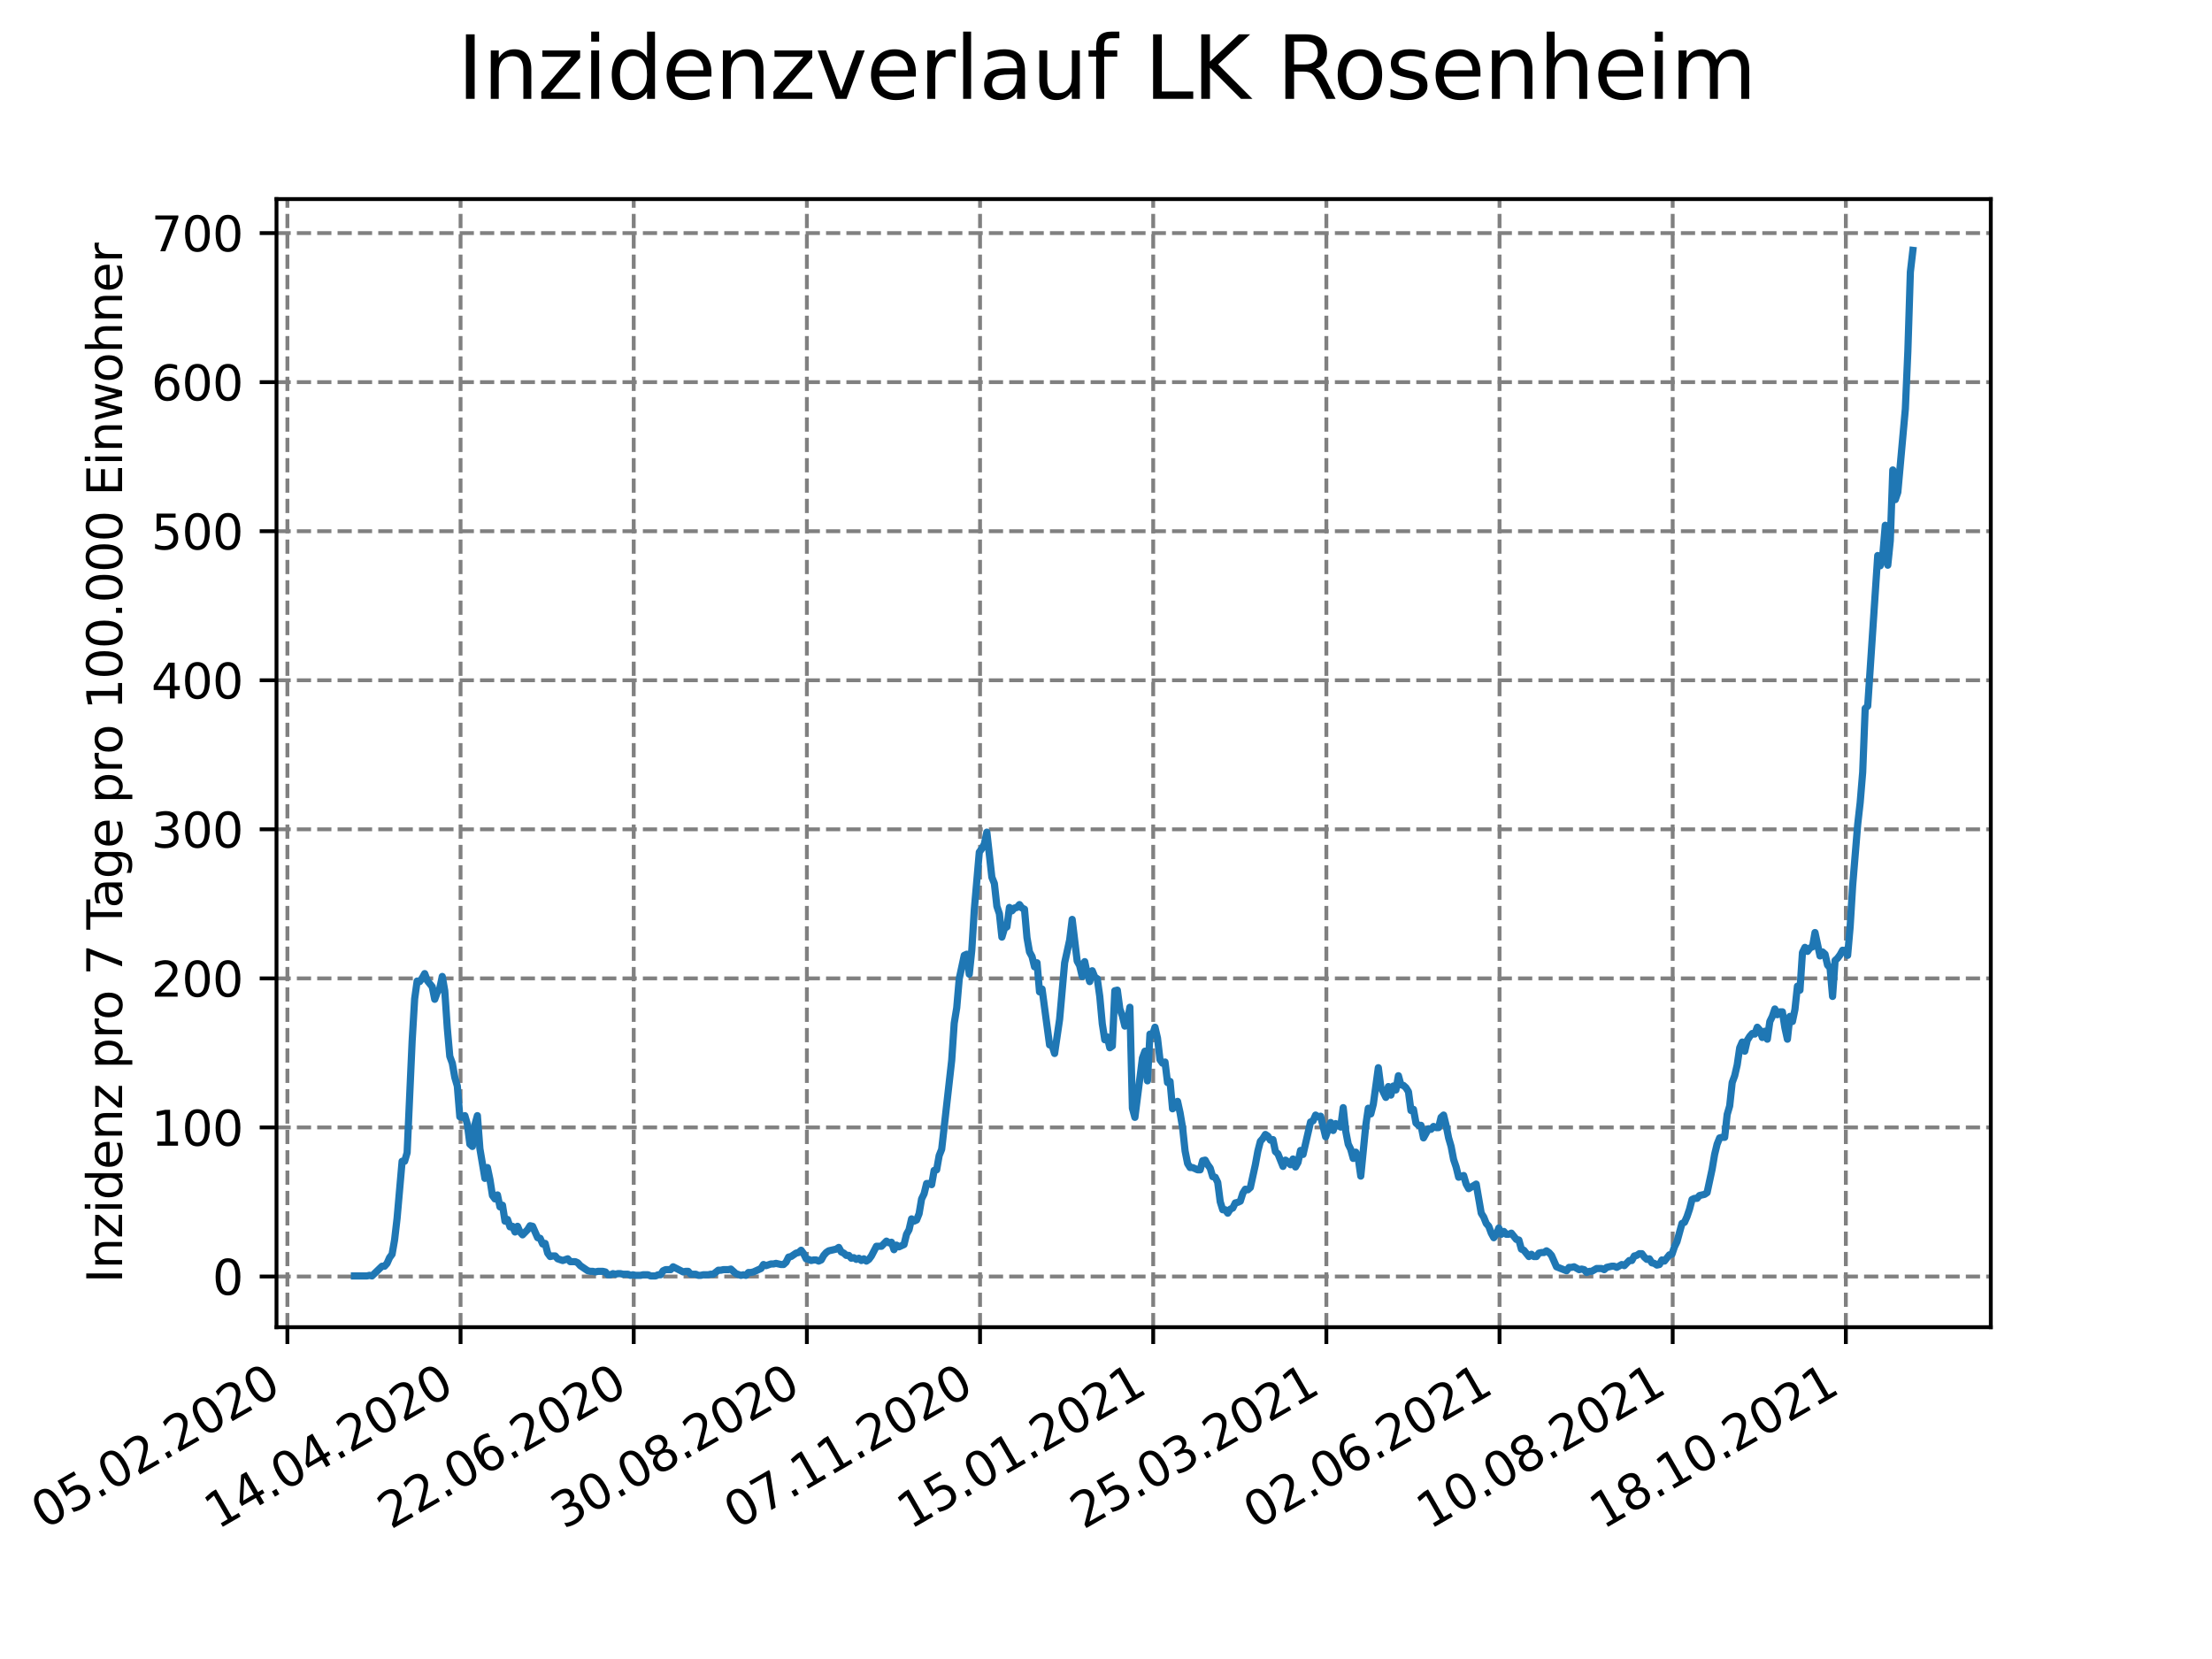 <?xml version="1.0" encoding="utf-8" standalone="no"?>
<!DOCTYPE svg PUBLIC "-//W3C//DTD SVG 1.1//EN"
  "http://www.w3.org/Graphics/SVG/1.1/DTD/svg11.dtd">
<svg height="345.6pt" version="1.1" viewBox="0 0 460.8 345.6" width="460.8pt" xmlns="http://www.w3.org/2000/svg" xmlns:xlink="http://www.w3.org/1999/xlink">
 <defs>
  <style type="text/css">*{stroke-linecap:butt;stroke-linejoin:round;}</style>
 </defs>
 <g id="figure_1">
  <g id="patch_1">
   <path d="M 0 345.6 
L 460.8 345.6 
L 460.8 0 
L 0 0 
z
" style="fill:#ffffff;"/>
  </g>
  <g id="axes_1">
   <g id="patch_2">
    <path d="M 57.6 276.48 
L 414.72 276.48 
L 414.72 41.472 
L 57.6 41.472 
z
" style="fill:#ffffff;"/>
   </g>
   <g id="matplotlib.axis_1">
    <g id="xtick_1">
     <g id="line2d_1">
      <path clip-path="url(#p4a038d9c5a)" d="M 59.87 276.48 
L 59.87 41.472 
" style="fill:none;stroke:#808080;stroke-dasharray:2.96,1.28;stroke-dashoffset:0;stroke-width:0.8;"/>
     </g>
     <g id="line2d_2">
      <defs>
       <path d="M 0 0 
L 0 3.5 
" id="m812223d7c0" style="stroke:#000000;stroke-width:0.8;"/>
      </defs>
      <g>
       <use style="stroke:#000000;stroke-width:0.8;" x="59.87" xlink:href="#m812223d7c0" y="276.48"/>
      </g>
     </g>
     <g id="text_1">
      <!-- 05.02.2020 -->
      <g transform="translate(9.245 318.689)rotate(-30)scale(0.1 -0.1)">
       <defs>
        <path d="M 2034 4250 
Q 1547 4250 1301 3770 
Q 1056 3291 1056 2328 
Q 1056 1369 1301 889 
Q 1547 409 2034 409 
Q 2525 409 2770 889 
Q 3016 1369 3016 2328 
Q 3016 3291 2770 3770 
Q 2525 4250 2034 4250 
z
M 2034 4750 
Q 2819 4750 3233 4129 
Q 3647 3509 3647 2328 
Q 3647 1150 3233 529 
Q 2819 -91 2034 -91 
Q 1250 -91 836 529 
Q 422 1150 422 2328 
Q 422 3509 836 4129 
Q 1250 4750 2034 4750 
z
" id="DejaVuSans-30" transform="scale(0.016)"/>
        <path d="M 691 4666 
L 3169 4666 
L 3169 4134 
L 1269 4134 
L 1269 2991 
Q 1406 3038 1543 3061 
Q 1681 3084 1819 3084 
Q 2600 3084 3056 2656 
Q 3513 2228 3513 1497 
Q 3513 744 3044 326 
Q 2575 -91 1722 -91 
Q 1428 -91 1123 -41 
Q 819 9 494 109 
L 494 744 
Q 775 591 1075 516 
Q 1375 441 1709 441 
Q 2250 441 2565 725 
Q 2881 1009 2881 1497 
Q 2881 1984 2565 2268 
Q 2250 2553 1709 2553 
Q 1456 2553 1204 2497 
Q 953 2441 691 2322 
L 691 4666 
z
" id="DejaVuSans-35" transform="scale(0.016)"/>
        <path d="M 684 794 
L 1344 794 
L 1344 0 
L 684 0 
L 684 794 
z
" id="DejaVuSans-2e" transform="scale(0.016)"/>
        <path d="M 1228 531 
L 3431 531 
L 3431 0 
L 469 0 
L 469 531 
Q 828 903 1448 1529 
Q 2069 2156 2228 2338 
Q 2531 2678 2651 2914 
Q 2772 3150 2772 3378 
Q 2772 3750 2511 3984 
Q 2250 4219 1831 4219 
Q 1534 4219 1204 4116 
Q 875 4013 500 3803 
L 500 4441 
Q 881 4594 1212 4672 
Q 1544 4750 1819 4750 
Q 2544 4750 2975 4387 
Q 3406 4025 3406 3419 
Q 3406 3131 3298 2873 
Q 3191 2616 2906 2266 
Q 2828 2175 2409 1742 
Q 1991 1309 1228 531 
z
" id="DejaVuSans-32" transform="scale(0.016)"/>
       </defs>
       <use xlink:href="#DejaVuSans-30"/>
       <use x="63.623" xlink:href="#DejaVuSans-35"/>
       <use x="127.246" xlink:href="#DejaVuSans-2e"/>
       <use x="159.033" xlink:href="#DejaVuSans-30"/>
       <use x="222.656" xlink:href="#DejaVuSans-32"/>
       <use x="286.279" xlink:href="#DejaVuSans-2e"/>
       <use x="318.066" xlink:href="#DejaVuSans-32"/>
       <use x="381.689" xlink:href="#DejaVuSans-30"/>
       <use x="445.312" xlink:href="#DejaVuSans-32"/>
       <use x="508.936" xlink:href="#DejaVuSans-30"/>
      </g>
     </g>
    </g>
    <g id="xtick_2">
     <g id="line2d_3">
      <path clip-path="url(#p4a038d9c5a)" d="M 95.943 276.48 
L 95.943 41.472 
" style="fill:none;stroke:#808080;stroke-dasharray:2.96,1.28;stroke-dashoffset:0;stroke-width:0.8;"/>
     </g>
     <g id="line2d_4">
      <g>
       <use style="stroke:#000000;stroke-width:0.8;" x="95.943" xlink:href="#m812223d7c0" y="276.48"/>
      </g>
     </g>
     <g id="text_2">
      <!-- 14.04.2020 -->
      <g transform="translate(45.317 318.689)rotate(-30)scale(0.1 -0.1)">
       <defs>
        <path d="M 794 531 
L 1825 531 
L 1825 4091 
L 703 3866 
L 703 4441 
L 1819 4666 
L 2450 4666 
L 2450 531 
L 3481 531 
L 3481 0 
L 794 0 
L 794 531 
z
" id="DejaVuSans-31" transform="scale(0.016)"/>
        <path d="M 2419 4116 
L 825 1625 
L 2419 1625 
L 2419 4116 
z
M 2253 4666 
L 3047 4666 
L 3047 1625 
L 3713 1625 
L 3713 1100 
L 3047 1100 
L 3047 0 
L 2419 0 
L 2419 1100 
L 313 1100 
L 313 1709 
L 2253 4666 
z
" id="DejaVuSans-34" transform="scale(0.016)"/>
       </defs>
       <use xlink:href="#DejaVuSans-31"/>
       <use x="63.623" xlink:href="#DejaVuSans-34"/>
       <use x="127.246" xlink:href="#DejaVuSans-2e"/>
       <use x="159.033" xlink:href="#DejaVuSans-30"/>
       <use x="222.656" xlink:href="#DejaVuSans-34"/>
       <use x="286.279" xlink:href="#DejaVuSans-2e"/>
       <use x="318.066" xlink:href="#DejaVuSans-32"/>
       <use x="381.689" xlink:href="#DejaVuSans-30"/>
       <use x="445.312" xlink:href="#DejaVuSans-32"/>
       <use x="508.936" xlink:href="#DejaVuSans-30"/>
      </g>
     </g>
    </g>
    <g id="xtick_3">
     <g id="line2d_5">
      <path clip-path="url(#p4a038d9c5a)" d="M 132.015 276.48 
L 132.015 41.472 
" style="fill:none;stroke:#808080;stroke-dasharray:2.96,1.28;stroke-dashoffset:0;stroke-width:0.8;"/>
     </g>
     <g id="line2d_6">
      <g>
       <use style="stroke:#000000;stroke-width:0.8;" x="132.015" xlink:href="#m812223d7c0" y="276.48"/>
      </g>
     </g>
     <g id="text_3">
      <!-- 22.06.2020 -->
      <g transform="translate(81.39 318.689)rotate(-30)scale(0.1 -0.1)">
       <defs>
        <path d="M 2113 2584 
Q 1688 2584 1439 2293 
Q 1191 2003 1191 1497 
Q 1191 994 1439 701 
Q 1688 409 2113 409 
Q 2538 409 2786 701 
Q 3034 994 3034 1497 
Q 3034 2003 2786 2293 
Q 2538 2584 2113 2584 
z
M 3366 4563 
L 3366 3988 
Q 3128 4100 2886 4159 
Q 2644 4219 2406 4219 
Q 1781 4219 1451 3797 
Q 1122 3375 1075 2522 
Q 1259 2794 1537 2939 
Q 1816 3084 2150 3084 
Q 2853 3084 3261 2657 
Q 3669 2231 3669 1497 
Q 3669 778 3244 343 
Q 2819 -91 2113 -91 
Q 1303 -91 875 529 
Q 447 1150 447 2328 
Q 447 3434 972 4092 
Q 1497 4750 2381 4750 
Q 2619 4750 2861 4703 
Q 3103 4656 3366 4563 
z
" id="DejaVuSans-36" transform="scale(0.016)"/>
       </defs>
       <use xlink:href="#DejaVuSans-32"/>
       <use x="63.623" xlink:href="#DejaVuSans-32"/>
       <use x="127.246" xlink:href="#DejaVuSans-2e"/>
       <use x="159.033" xlink:href="#DejaVuSans-30"/>
       <use x="222.656" xlink:href="#DejaVuSans-36"/>
       <use x="286.279" xlink:href="#DejaVuSans-2e"/>
       <use x="318.066" xlink:href="#DejaVuSans-32"/>
       <use x="381.689" xlink:href="#DejaVuSans-30"/>
       <use x="445.312" xlink:href="#DejaVuSans-32"/>
       <use x="508.936" xlink:href="#DejaVuSans-30"/>
      </g>
     </g>
    </g>
    <g id="xtick_4">
     <g id="line2d_7">
      <path clip-path="url(#p4a038d9c5a)" d="M 168.088 276.48 
L 168.088 41.472 
" style="fill:none;stroke:#808080;stroke-dasharray:2.96,1.28;stroke-dashoffset:0;stroke-width:0.8;"/>
     </g>
     <g id="line2d_8">
      <g>
       <use style="stroke:#000000;stroke-width:0.8;" x="168.088" xlink:href="#m812223d7c0" y="276.48"/>
      </g>
     </g>
     <g id="text_4">
      <!-- 30.08.2020 -->
      <g transform="translate(117.463 318.689)rotate(-30)scale(0.1 -0.1)">
       <defs>
        <path d="M 2597 2516 
Q 3050 2419 3304 2112 
Q 3559 1806 3559 1356 
Q 3559 666 3084 287 
Q 2609 -91 1734 -91 
Q 1441 -91 1130 -33 
Q 819 25 488 141 
L 488 750 
Q 750 597 1062 519 
Q 1375 441 1716 441 
Q 2309 441 2620 675 
Q 2931 909 2931 1356 
Q 2931 1769 2642 2001 
Q 2353 2234 1838 2234 
L 1294 2234 
L 1294 2753 
L 1863 2753 
Q 2328 2753 2575 2939 
Q 2822 3125 2822 3475 
Q 2822 3834 2567 4026 
Q 2313 4219 1838 4219 
Q 1578 4219 1281 4162 
Q 984 4106 628 3988 
L 628 4550 
Q 988 4650 1302 4700 
Q 1616 4750 1894 4750 
Q 2613 4750 3031 4423 
Q 3450 4097 3450 3541 
Q 3450 3153 3228 2886 
Q 3006 2619 2597 2516 
z
" id="DejaVuSans-33" transform="scale(0.016)"/>
        <path d="M 2034 2216 
Q 1584 2216 1326 1975 
Q 1069 1734 1069 1313 
Q 1069 891 1326 650 
Q 1584 409 2034 409 
Q 2484 409 2743 651 
Q 3003 894 3003 1313 
Q 3003 1734 2745 1975 
Q 2488 2216 2034 2216 
z
M 1403 2484 
Q 997 2584 770 2862 
Q 544 3141 544 3541 
Q 544 4100 942 4425 
Q 1341 4750 2034 4750 
Q 2731 4750 3128 4425 
Q 3525 4100 3525 3541 
Q 3525 3141 3298 2862 
Q 3072 2584 2669 2484 
Q 3125 2378 3379 2068 
Q 3634 1759 3634 1313 
Q 3634 634 3220 271 
Q 2806 -91 2034 -91 
Q 1263 -91 848 271 
Q 434 634 434 1313 
Q 434 1759 690 2068 
Q 947 2378 1403 2484 
z
M 1172 3481 
Q 1172 3119 1398 2916 
Q 1625 2713 2034 2713 
Q 2441 2713 2670 2916 
Q 2900 3119 2900 3481 
Q 2900 3844 2670 4047 
Q 2441 4250 2034 4250 
Q 1625 4250 1398 4047 
Q 1172 3844 1172 3481 
z
" id="DejaVuSans-38" transform="scale(0.016)"/>
       </defs>
       <use xlink:href="#DejaVuSans-33"/>
       <use x="63.623" xlink:href="#DejaVuSans-30"/>
       <use x="127.246" xlink:href="#DejaVuSans-2e"/>
       <use x="159.033" xlink:href="#DejaVuSans-30"/>
       <use x="222.656" xlink:href="#DejaVuSans-38"/>
       <use x="286.279" xlink:href="#DejaVuSans-2e"/>
       <use x="318.066" xlink:href="#DejaVuSans-32"/>
       <use x="381.689" xlink:href="#DejaVuSans-30"/>
       <use x="445.312" xlink:href="#DejaVuSans-32"/>
       <use x="508.936" xlink:href="#DejaVuSans-30"/>
      </g>
     </g>
    </g>
    <g id="xtick_5">
     <g id="line2d_9">
      <path clip-path="url(#p4a038d9c5a)" d="M 204.161 276.48 
L 204.161 41.472 
" style="fill:none;stroke:#808080;stroke-dasharray:2.96,1.28;stroke-dashoffset:0;stroke-width:0.8;"/>
     </g>
     <g id="line2d_10">
      <g>
       <use style="stroke:#000000;stroke-width:0.8;" x="204.161" xlink:href="#m812223d7c0" y="276.48"/>
      </g>
     </g>
     <g id="text_5">
      <!-- 07.11.2020 -->
      <g transform="translate(153.535 318.689)rotate(-30)scale(0.1 -0.1)">
       <defs>
        <path d="M 525 4666 
L 3525 4666 
L 3525 4397 
L 1831 0 
L 1172 0 
L 2766 4134 
L 525 4134 
L 525 4666 
z
" id="DejaVuSans-37" transform="scale(0.016)"/>
       </defs>
       <use xlink:href="#DejaVuSans-30"/>
       <use x="63.623" xlink:href="#DejaVuSans-37"/>
       <use x="127.246" xlink:href="#DejaVuSans-2e"/>
       <use x="159.033" xlink:href="#DejaVuSans-31"/>
       <use x="222.656" xlink:href="#DejaVuSans-31"/>
       <use x="286.279" xlink:href="#DejaVuSans-2e"/>
       <use x="318.066" xlink:href="#DejaVuSans-32"/>
       <use x="381.689" xlink:href="#DejaVuSans-30"/>
       <use x="445.312" xlink:href="#DejaVuSans-32"/>
       <use x="508.936" xlink:href="#DejaVuSans-30"/>
      </g>
     </g>
    </g>
    <g id="xtick_6">
     <g id="line2d_11">
      <path clip-path="url(#p4a038d9c5a)" d="M 240.233 276.48 
L 240.233 41.472 
" style="fill:none;stroke:#808080;stroke-dasharray:2.96,1.28;stroke-dashoffset:0;stroke-width:0.8;"/>
     </g>
     <g id="line2d_12">
      <g>
       <use style="stroke:#000000;stroke-width:0.8;" x="240.233" xlink:href="#m812223d7c0" y="276.48"/>
      </g>
     </g>
     <g id="text_6">
      <!-- 15.01.2021 -->
      <g transform="translate(189.608 318.689)rotate(-30)scale(0.1 -0.1)">
       <use xlink:href="#DejaVuSans-31"/>
       <use x="63.623" xlink:href="#DejaVuSans-35"/>
       <use x="127.246" xlink:href="#DejaVuSans-2e"/>
       <use x="159.033" xlink:href="#DejaVuSans-30"/>
       <use x="222.656" xlink:href="#DejaVuSans-31"/>
       <use x="286.279" xlink:href="#DejaVuSans-2e"/>
       <use x="318.066" xlink:href="#DejaVuSans-32"/>
       <use x="381.689" xlink:href="#DejaVuSans-30"/>
       <use x="445.312" xlink:href="#DejaVuSans-32"/>
       <use x="508.936" xlink:href="#DejaVuSans-31"/>
      </g>
     </g>
    </g>
    <g id="xtick_7">
     <g id="line2d_13">
      <path clip-path="url(#p4a038d9c5a)" d="M 276.306 276.48 
L 276.306 41.472 
" style="fill:none;stroke:#808080;stroke-dasharray:2.96,1.28;stroke-dashoffset:0;stroke-width:0.8;"/>
     </g>
     <g id="line2d_14">
      <g>
       <use style="stroke:#000000;stroke-width:0.8;" x="276.306" xlink:href="#m812223d7c0" y="276.48"/>
      </g>
     </g>
     <g id="text_7">
      <!-- 25.03.2021 -->
      <g transform="translate(225.681 318.689)rotate(-30)scale(0.1 -0.1)">
       <use xlink:href="#DejaVuSans-32"/>
       <use x="63.623" xlink:href="#DejaVuSans-35"/>
       <use x="127.246" xlink:href="#DejaVuSans-2e"/>
       <use x="159.033" xlink:href="#DejaVuSans-30"/>
       <use x="222.656" xlink:href="#DejaVuSans-33"/>
       <use x="286.279" xlink:href="#DejaVuSans-2e"/>
       <use x="318.066" xlink:href="#DejaVuSans-32"/>
       <use x="381.689" xlink:href="#DejaVuSans-30"/>
       <use x="445.312" xlink:href="#DejaVuSans-32"/>
       <use x="508.936" xlink:href="#DejaVuSans-31"/>
      </g>
     </g>
    </g>
    <g id="xtick_8">
     <g id="line2d_15">
      <path clip-path="url(#p4a038d9c5a)" d="M 312.379 276.48 
L 312.379 41.472 
" style="fill:none;stroke:#808080;stroke-dasharray:2.96,1.28;stroke-dashoffset:0;stroke-width:0.8;"/>
     </g>
     <g id="line2d_16">
      <g>
       <use style="stroke:#000000;stroke-width:0.8;" x="312.379" xlink:href="#m812223d7c0" y="276.48"/>
      </g>
     </g>
     <g id="text_8">
      <!-- 02.06.2021 -->
      <g transform="translate(261.754 318.689)rotate(-30)scale(0.1 -0.1)">
       <use xlink:href="#DejaVuSans-30"/>
       <use x="63.623" xlink:href="#DejaVuSans-32"/>
       <use x="127.246" xlink:href="#DejaVuSans-2e"/>
       <use x="159.033" xlink:href="#DejaVuSans-30"/>
       <use x="222.656" xlink:href="#DejaVuSans-36"/>
       <use x="286.279" xlink:href="#DejaVuSans-2e"/>
       <use x="318.066" xlink:href="#DejaVuSans-32"/>
       <use x="381.689" xlink:href="#DejaVuSans-30"/>
       <use x="445.312" xlink:href="#DejaVuSans-32"/>
       <use x="508.936" xlink:href="#DejaVuSans-31"/>
      </g>
     </g>
    </g>
    <g id="xtick_9">
     <g id="line2d_17">
      <path clip-path="url(#p4a038d9c5a)" d="M 348.452 276.48 
L 348.452 41.472 
" style="fill:none;stroke:#808080;stroke-dasharray:2.96,1.28;stroke-dashoffset:0;stroke-width:0.8;"/>
     </g>
     <g id="line2d_18">
      <g>
       <use style="stroke:#000000;stroke-width:0.8;" x="348.452" xlink:href="#m812223d7c0" y="276.48"/>
      </g>
     </g>
     <g id="text_9">
      <!-- 10.08.2021 -->
      <g transform="translate(297.826 318.689)rotate(-30)scale(0.1 -0.1)">
       <use xlink:href="#DejaVuSans-31"/>
       <use x="63.623" xlink:href="#DejaVuSans-30"/>
       <use x="127.246" xlink:href="#DejaVuSans-2e"/>
       <use x="159.033" xlink:href="#DejaVuSans-30"/>
       <use x="222.656" xlink:href="#DejaVuSans-38"/>
       <use x="286.279" xlink:href="#DejaVuSans-2e"/>
       <use x="318.066" xlink:href="#DejaVuSans-32"/>
       <use x="381.689" xlink:href="#DejaVuSans-30"/>
       <use x="445.312" xlink:href="#DejaVuSans-32"/>
       <use x="508.936" xlink:href="#DejaVuSans-31"/>
      </g>
     </g>
    </g>
    <g id="xtick_10">
     <g id="line2d_19">
      <path clip-path="url(#p4a038d9c5a)" d="M 384.524 276.48 
L 384.524 41.472 
" style="fill:none;stroke:#808080;stroke-dasharray:2.96,1.28;stroke-dashoffset:0;stroke-width:0.8;"/>
     </g>
     <g id="line2d_20">
      <g>
       <use style="stroke:#000000;stroke-width:0.8;" x="384.524" xlink:href="#m812223d7c0" y="276.48"/>
      </g>
     </g>
     <g id="text_10">
      <!-- 18.10.2021 -->
      <g transform="translate(333.899 318.689)rotate(-30)scale(0.1 -0.1)">
       <use xlink:href="#DejaVuSans-31"/>
       <use x="63.623" xlink:href="#DejaVuSans-38"/>
       <use x="127.246" xlink:href="#DejaVuSans-2e"/>
       <use x="159.033" xlink:href="#DejaVuSans-31"/>
       <use x="222.656" xlink:href="#DejaVuSans-30"/>
       <use x="286.279" xlink:href="#DejaVuSans-2e"/>
       <use x="318.066" xlink:href="#DejaVuSans-32"/>
       <use x="381.689" xlink:href="#DejaVuSans-30"/>
       <use x="445.312" xlink:href="#DejaVuSans-32"/>
       <use x="508.936" xlink:href="#DejaVuSans-31"/>
      </g>
     </g>
    </g>
   </g>
   <g id="matplotlib.axis_2">
    <g id="ytick_1">
     <g id="line2d_21">
      <path clip-path="url(#p4a038d9c5a)" d="M 57.6 265.917 
L 414.72 265.917 
" style="fill:none;stroke:#808080;stroke-dasharray:2.96,1.28;stroke-dashoffset:0;stroke-width:0.8;"/>
     </g>
     <g id="line2d_22">
      <defs>
       <path d="M 0 0 
L -3.5 0 
" id="md859187fbf" style="stroke:#000000;stroke-width:0.8;"/>
      </defs>
      <g>
       <use style="stroke:#000000;stroke-width:0.8;" x="57.6" xlink:href="#md859187fbf" y="265.917"/>
      </g>
     </g>
     <g id="text_11">
      <!-- 0 -->
      <g transform="translate(44.237 269.716)scale(0.1 -0.1)">
       <use xlink:href="#DejaVuSans-30"/>
      </g>
     </g>
    </g>
    <g id="ytick_2">
     <g id="line2d_23">
      <path clip-path="url(#p4a038d9c5a)" d="M 57.6 234.865 
L 414.72 234.865 
" style="fill:none;stroke:#808080;stroke-dasharray:2.96,1.28;stroke-dashoffset:0;stroke-width:0.8;"/>
     </g>
     <g id="line2d_24">
      <g>
       <use style="stroke:#000000;stroke-width:0.8;" x="57.6" xlink:href="#md859187fbf" y="234.865"/>
      </g>
     </g>
     <g id="text_12">
      <!-- 100 -->
      <g transform="translate(31.512 238.664)scale(0.1 -0.1)">
       <use xlink:href="#DejaVuSans-31"/>
       <use x="63.623" xlink:href="#DejaVuSans-30"/>
       <use x="127.246" xlink:href="#DejaVuSans-30"/>
      </g>
     </g>
    </g>
    <g id="ytick_3">
     <g id="line2d_25">
      <path clip-path="url(#p4a038d9c5a)" d="M 57.6 203.813 
L 414.72 203.813 
" style="fill:none;stroke:#808080;stroke-dasharray:2.96,1.28;stroke-dashoffset:0;stroke-width:0.8;"/>
     </g>
     <g id="line2d_26">
      <g>
       <use style="stroke:#000000;stroke-width:0.8;" x="57.6" xlink:href="#md859187fbf" y="203.813"/>
      </g>
     </g>
     <g id="text_13">
      <!-- 200 -->
      <g transform="translate(31.512 207.612)scale(0.1 -0.1)">
       <use xlink:href="#DejaVuSans-32"/>
       <use x="63.623" xlink:href="#DejaVuSans-30"/>
       <use x="127.246" xlink:href="#DejaVuSans-30"/>
      </g>
     </g>
    </g>
    <g id="ytick_4">
     <g id="line2d_27">
      <path clip-path="url(#p4a038d9c5a)" d="M 57.6 172.761 
L 414.72 172.761 
" style="fill:none;stroke:#808080;stroke-dasharray:2.96,1.28;stroke-dashoffset:0;stroke-width:0.8;"/>
     </g>
     <g id="line2d_28">
      <g>
       <use style="stroke:#000000;stroke-width:0.8;" x="57.6" xlink:href="#md859187fbf" y="172.761"/>
      </g>
     </g>
     <g id="text_14">
      <!-- 300 -->
      <g transform="translate(31.512 176.56)scale(0.1 -0.1)">
       <use xlink:href="#DejaVuSans-33"/>
       <use x="63.623" xlink:href="#DejaVuSans-30"/>
       <use x="127.246" xlink:href="#DejaVuSans-30"/>
      </g>
     </g>
    </g>
    <g id="ytick_5">
     <g id="line2d_29">
      <path clip-path="url(#p4a038d9c5a)" d="M 57.6 141.709 
L 414.72 141.709 
" style="fill:none;stroke:#808080;stroke-dasharray:2.96,1.28;stroke-dashoffset:0;stroke-width:0.8;"/>
     </g>
     <g id="line2d_30">
      <g>
       <use style="stroke:#000000;stroke-width:0.8;" x="57.6" xlink:href="#md859187fbf" y="141.709"/>
      </g>
     </g>
     <g id="text_15">
      <!-- 400 -->
      <g transform="translate(31.512 145.508)scale(0.1 -0.1)">
       <use xlink:href="#DejaVuSans-34"/>
       <use x="63.623" xlink:href="#DejaVuSans-30"/>
       <use x="127.246" xlink:href="#DejaVuSans-30"/>
      </g>
     </g>
    </g>
    <g id="ytick_6">
     <g id="line2d_31">
      <path clip-path="url(#p4a038d9c5a)" d="M 57.6 110.657 
L 414.72 110.657 
" style="fill:none;stroke:#808080;stroke-dasharray:2.96,1.28;stroke-dashoffset:0;stroke-width:0.8;"/>
     </g>
     <g id="line2d_32">
      <g>
       <use style="stroke:#000000;stroke-width:0.8;" x="57.6" xlink:href="#md859187fbf" y="110.657"/>
      </g>
     </g>
     <g id="text_16">
      <!-- 500 -->
      <g transform="translate(31.512 114.456)scale(0.1 -0.1)">
       <use xlink:href="#DejaVuSans-35"/>
       <use x="63.623" xlink:href="#DejaVuSans-30"/>
       <use x="127.246" xlink:href="#DejaVuSans-30"/>
      </g>
     </g>
    </g>
    <g id="ytick_7">
     <g id="line2d_33">
      <path clip-path="url(#p4a038d9c5a)" d="M 57.6 79.605 
L 414.72 79.605 
" style="fill:none;stroke:#808080;stroke-dasharray:2.96,1.28;stroke-dashoffset:0;stroke-width:0.8;"/>
     </g>
     <g id="line2d_34">
      <g>
       <use style="stroke:#000000;stroke-width:0.8;" x="57.6" xlink:href="#md859187fbf" y="79.605"/>
      </g>
     </g>
     <g id="text_17">
      <!-- 600 -->
      <g transform="translate(31.512 83.404)scale(0.1 -0.1)">
       <use xlink:href="#DejaVuSans-36"/>
       <use x="63.623" xlink:href="#DejaVuSans-30"/>
       <use x="127.246" xlink:href="#DejaVuSans-30"/>
      </g>
     </g>
    </g>
    <g id="ytick_8">
     <g id="line2d_35">
      <path clip-path="url(#p4a038d9c5a)" d="M 57.6 48.553 
L 414.72 48.553 
" style="fill:none;stroke:#808080;stroke-dasharray:2.96,1.28;stroke-dashoffset:0;stroke-width:0.8;"/>
     </g>
     <g id="line2d_36">
      <g>
       <use style="stroke:#000000;stroke-width:0.8;" x="57.6" xlink:href="#md859187fbf" y="48.553"/>
      </g>
     </g>
     <g id="text_18">
      <!-- 700 -->
      <g transform="translate(31.512 52.352)scale(0.1 -0.1)">
       <use xlink:href="#DejaVuSans-37"/>
       <use x="63.623" xlink:href="#DejaVuSans-30"/>
       <use x="127.246" xlink:href="#DejaVuSans-30"/>
      </g>
     </g>
    </g>
    <g id="text_19">
     <!-- Inzidenz pro 7 Tage pro 100.000 Einwohner -->
     <g transform="translate(25.433 267.301)rotate(-90)scale(0.1 -0.1)">
      <defs>
       <path d="M 628 4666 
L 1259 4666 
L 1259 0 
L 628 0 
L 628 4666 
z
" id="DejaVuSans-49" transform="scale(0.016)"/>
       <path d="M 3513 2113 
L 3513 0 
L 2938 0 
L 2938 2094 
Q 2938 2591 2744 2837 
Q 2550 3084 2163 3084 
Q 1697 3084 1428 2787 
Q 1159 2491 1159 1978 
L 1159 0 
L 581 0 
L 581 3500 
L 1159 3500 
L 1159 2956 
Q 1366 3272 1645 3428 
Q 1925 3584 2291 3584 
Q 2894 3584 3203 3211 
Q 3513 2838 3513 2113 
z
" id="DejaVuSans-6e" transform="scale(0.016)"/>
       <path d="M 353 3500 
L 3084 3500 
L 3084 2975 
L 922 459 
L 3084 459 
L 3084 0 
L 275 0 
L 275 525 
L 2438 3041 
L 353 3041 
L 353 3500 
z
" id="DejaVuSans-7a" transform="scale(0.016)"/>
       <path d="M 603 3500 
L 1178 3500 
L 1178 0 
L 603 0 
L 603 3500 
z
M 603 4863 
L 1178 4863 
L 1178 4134 
L 603 4134 
L 603 4863 
z
" id="DejaVuSans-69" transform="scale(0.016)"/>
       <path d="M 2906 2969 
L 2906 4863 
L 3481 4863 
L 3481 0 
L 2906 0 
L 2906 525 
Q 2725 213 2448 61 
Q 2172 -91 1784 -91 
Q 1150 -91 751 415 
Q 353 922 353 1747 
Q 353 2572 751 3078 
Q 1150 3584 1784 3584 
Q 2172 3584 2448 3432 
Q 2725 3281 2906 2969 
z
M 947 1747 
Q 947 1113 1208 752 
Q 1469 391 1925 391 
Q 2381 391 2643 752 
Q 2906 1113 2906 1747 
Q 2906 2381 2643 2742 
Q 2381 3103 1925 3103 
Q 1469 3103 1208 2742 
Q 947 2381 947 1747 
z
" id="DejaVuSans-64" transform="scale(0.016)"/>
       <path d="M 3597 1894 
L 3597 1613 
L 953 1613 
Q 991 1019 1311 708 
Q 1631 397 2203 397 
Q 2534 397 2845 478 
Q 3156 559 3463 722 
L 3463 178 
Q 3153 47 2828 -22 
Q 2503 -91 2169 -91 
Q 1331 -91 842 396 
Q 353 884 353 1716 
Q 353 2575 817 3079 
Q 1281 3584 2069 3584 
Q 2775 3584 3186 3129 
Q 3597 2675 3597 1894 
z
M 3022 2063 
Q 3016 2534 2758 2815 
Q 2500 3097 2075 3097 
Q 1594 3097 1305 2825 
Q 1016 2553 972 2059 
L 3022 2063 
z
" id="DejaVuSans-65" transform="scale(0.016)"/>
       <path id="DejaVuSans-20" transform="scale(0.016)"/>
       <path d="M 1159 525 
L 1159 -1331 
L 581 -1331 
L 581 3500 
L 1159 3500 
L 1159 2969 
Q 1341 3281 1617 3432 
Q 1894 3584 2278 3584 
Q 2916 3584 3314 3078 
Q 3713 2572 3713 1747 
Q 3713 922 3314 415 
Q 2916 -91 2278 -91 
Q 1894 -91 1617 61 
Q 1341 213 1159 525 
z
M 3116 1747 
Q 3116 2381 2855 2742 
Q 2594 3103 2138 3103 
Q 1681 3103 1420 2742 
Q 1159 2381 1159 1747 
Q 1159 1113 1420 752 
Q 1681 391 2138 391 
Q 2594 391 2855 752 
Q 3116 1113 3116 1747 
z
" id="DejaVuSans-70" transform="scale(0.016)"/>
       <path d="M 2631 2963 
Q 2534 3019 2420 3045 
Q 2306 3072 2169 3072 
Q 1681 3072 1420 2755 
Q 1159 2438 1159 1844 
L 1159 0 
L 581 0 
L 581 3500 
L 1159 3500 
L 1159 2956 
Q 1341 3275 1631 3429 
Q 1922 3584 2338 3584 
Q 2397 3584 2469 3576 
Q 2541 3569 2628 3553 
L 2631 2963 
z
" id="DejaVuSans-72" transform="scale(0.016)"/>
       <path d="M 1959 3097 
Q 1497 3097 1228 2736 
Q 959 2375 959 1747 
Q 959 1119 1226 758 
Q 1494 397 1959 397 
Q 2419 397 2687 759 
Q 2956 1122 2956 1747 
Q 2956 2369 2687 2733 
Q 2419 3097 1959 3097 
z
M 1959 3584 
Q 2709 3584 3137 3096 
Q 3566 2609 3566 1747 
Q 3566 888 3137 398 
Q 2709 -91 1959 -91 
Q 1206 -91 779 398 
Q 353 888 353 1747 
Q 353 2609 779 3096 
Q 1206 3584 1959 3584 
z
" id="DejaVuSans-6f" transform="scale(0.016)"/>
       <path d="M -19 4666 
L 3928 4666 
L 3928 4134 
L 2272 4134 
L 2272 0 
L 1638 0 
L 1638 4134 
L -19 4134 
L -19 4666 
z
" id="DejaVuSans-54" transform="scale(0.016)"/>
       <path d="M 2194 1759 
Q 1497 1759 1228 1600 
Q 959 1441 959 1056 
Q 959 750 1161 570 
Q 1363 391 1709 391 
Q 2188 391 2477 730 
Q 2766 1069 2766 1631 
L 2766 1759 
L 2194 1759 
z
M 3341 1997 
L 3341 0 
L 2766 0 
L 2766 531 
Q 2569 213 2275 61 
Q 1981 -91 1556 -91 
Q 1019 -91 701 211 
Q 384 513 384 1019 
Q 384 1609 779 1909 
Q 1175 2209 1959 2209 
L 2766 2209 
L 2766 2266 
Q 2766 2663 2505 2880 
Q 2244 3097 1772 3097 
Q 1472 3097 1187 3025 
Q 903 2953 641 2809 
L 641 3341 
Q 956 3463 1253 3523 
Q 1550 3584 1831 3584 
Q 2591 3584 2966 3190 
Q 3341 2797 3341 1997 
z
" id="DejaVuSans-61" transform="scale(0.016)"/>
       <path d="M 2906 1791 
Q 2906 2416 2648 2759 
Q 2391 3103 1925 3103 
Q 1463 3103 1205 2759 
Q 947 2416 947 1791 
Q 947 1169 1205 825 
Q 1463 481 1925 481 
Q 2391 481 2648 825 
Q 2906 1169 2906 1791 
z
M 3481 434 
Q 3481 -459 3084 -895 
Q 2688 -1331 1869 -1331 
Q 1566 -1331 1297 -1286 
Q 1028 -1241 775 -1147 
L 775 -588 
Q 1028 -725 1275 -790 
Q 1522 -856 1778 -856 
Q 2344 -856 2625 -561 
Q 2906 -266 2906 331 
L 2906 616 
Q 2728 306 2450 153 
Q 2172 0 1784 0 
Q 1141 0 747 490 
Q 353 981 353 1791 
Q 353 2603 747 3093 
Q 1141 3584 1784 3584 
Q 2172 3584 2450 3431 
Q 2728 3278 2906 2969 
L 2906 3500 
L 3481 3500 
L 3481 434 
z
" id="DejaVuSans-67" transform="scale(0.016)"/>
       <path d="M 628 4666 
L 3578 4666 
L 3578 4134 
L 1259 4134 
L 1259 2753 
L 3481 2753 
L 3481 2222 
L 1259 2222 
L 1259 531 
L 3634 531 
L 3634 0 
L 628 0 
L 628 4666 
z
" id="DejaVuSans-45" transform="scale(0.016)"/>
       <path d="M 269 3500 
L 844 3500 
L 1563 769 
L 2278 3500 
L 2956 3500 
L 3675 769 
L 4391 3500 
L 4966 3500 
L 4050 0 
L 3372 0 
L 2619 2869 
L 1863 0 
L 1184 0 
L 269 3500 
z
" id="DejaVuSans-77" transform="scale(0.016)"/>
       <path d="M 3513 2113 
L 3513 0 
L 2938 0 
L 2938 2094 
Q 2938 2591 2744 2837 
Q 2550 3084 2163 3084 
Q 1697 3084 1428 2787 
Q 1159 2491 1159 1978 
L 1159 0 
L 581 0 
L 581 4863 
L 1159 4863 
L 1159 2956 
Q 1366 3272 1645 3428 
Q 1925 3584 2291 3584 
Q 2894 3584 3203 3211 
Q 3513 2838 3513 2113 
z
" id="DejaVuSans-68" transform="scale(0.016)"/>
      </defs>
      <use xlink:href="#DejaVuSans-49"/>
      <use x="29.492" xlink:href="#DejaVuSans-6e"/>
      <use x="92.871" xlink:href="#DejaVuSans-7a"/>
      <use x="145.361" xlink:href="#DejaVuSans-69"/>
      <use x="173.145" xlink:href="#DejaVuSans-64"/>
      <use x="236.621" xlink:href="#DejaVuSans-65"/>
      <use x="298.145" xlink:href="#DejaVuSans-6e"/>
      <use x="361.523" xlink:href="#DejaVuSans-7a"/>
      <use x="414.014" xlink:href="#DejaVuSans-20"/>
      <use x="445.801" xlink:href="#DejaVuSans-70"/>
      <use x="509.277" xlink:href="#DejaVuSans-72"/>
      <use x="548.141" xlink:href="#DejaVuSans-6f"/>
      <use x="609.322" xlink:href="#DejaVuSans-20"/>
      <use x="641.109" xlink:href="#DejaVuSans-37"/>
      <use x="704.732" xlink:href="#DejaVuSans-20"/>
      <use x="736.52" xlink:href="#DejaVuSans-54"/>
      <use x="781.104" xlink:href="#DejaVuSans-61"/>
      <use x="842.383" xlink:href="#DejaVuSans-67"/>
      <use x="905.859" xlink:href="#DejaVuSans-65"/>
      <use x="967.383" xlink:href="#DejaVuSans-20"/>
      <use x="999.17" xlink:href="#DejaVuSans-70"/>
      <use x="1062.646" xlink:href="#DejaVuSans-72"/>
      <use x="1101.51" xlink:href="#DejaVuSans-6f"/>
      <use x="1162.691" xlink:href="#DejaVuSans-20"/>
      <use x="1194.479" xlink:href="#DejaVuSans-31"/>
      <use x="1258.102" xlink:href="#DejaVuSans-30"/>
      <use x="1321.725" xlink:href="#DejaVuSans-30"/>
      <use x="1385.348" xlink:href="#DejaVuSans-2e"/>
      <use x="1417.135" xlink:href="#DejaVuSans-30"/>
      <use x="1480.758" xlink:href="#DejaVuSans-30"/>
      <use x="1544.381" xlink:href="#DejaVuSans-30"/>
      <use x="1608.004" xlink:href="#DejaVuSans-20"/>
      <use x="1639.791" xlink:href="#DejaVuSans-45"/>
      <use x="1702.975" xlink:href="#DejaVuSans-69"/>
      <use x="1730.758" xlink:href="#DejaVuSans-6e"/>
      <use x="1794.137" xlink:href="#DejaVuSans-77"/>
      <use x="1875.924" xlink:href="#DejaVuSans-6f"/>
      <use x="1937.105" xlink:href="#DejaVuSans-68"/>
      <use x="2000.484" xlink:href="#DejaVuSans-6e"/>
      <use x="2063.863" xlink:href="#DejaVuSans-65"/>
      <use x="2125.387" xlink:href="#DejaVuSans-72"/>
     </g>
    </g>
   </g>
   <g id="line2d_37">
    <path clip-path="url(#p4a038d9c5a)" d="M 73.833 265.798 
L 76.447 265.798 
L 76.969 265.679 
L 77.492 265.798 
L 79.583 263.778 
L 80.106 263.778 
L 80.629 263.184 
L 81.152 261.995 
L 81.675 261.283 
L 82.197 258.312 
L 82.72 253.797 
L 83.766 241.914 
L 84.289 241.914 
L 84.811 240.132 
L 85.857 216.843 
L 86.38 208.05 
L 86.903 204.366 
L 87.425 204.485 
L 87.948 203.772 
L 88.471 202.822 
L 88.994 204.248 
L 90.039 205.555 
L 90.562 208.169 
L 91.085 206.743 
L 91.608 205.911 
L 92.13 203.416 
L 92.653 206.386 
L 93.176 214.11 
L 93.699 220.051 
L 94.222 221.477 
L 94.744 224.447 
L 95.267 226.23 
L 95.79 232.646 
L 96.313 232.765 
L 96.836 232.409 
L 97.358 234.191 
L 97.881 238.35 
L 98.404 238.825 
L 98.927 234.31 
L 99.45 232.409 
L 99.972 239.3 
L 101.018 245.479 
L 101.541 243.221 
L 102.064 245.717 
L 102.586 249.044 
L 103.109 249.757 
L 103.632 248.925 
L 104.155 251.42 
L 104.678 251.064 
L 105.2 254.391 
L 105.723 254.034 
L 106.246 255.579 
L 106.769 255.46 
L 107.291 256.648 
L 107.814 255.46 
L 108.337 256.648 
L 108.86 257.243 
L 109.905 256.173 
L 110.428 255.341 
L 110.951 255.46 
L 111.997 257.837 
L 112.519 257.956 
L 113.042 259.144 
L 113.565 259.025 
L 114.088 261.045 
L 114.611 261.758 
L 115.133 261.639 
L 115.656 261.639 
L 116.179 262.233 
L 117.225 262.59 
L 118.27 262.233 
L 118.793 262.827 
L 119.839 262.827 
L 120.361 263.065 
L 120.884 263.659 
L 122.452 264.728 
L 122.975 264.847 
L 123.498 264.847 
L 124.021 264.966 
L 124.544 264.847 
L 125.589 264.847 
L 126.112 264.966 
L 126.635 265.56 
L 127.158 265.56 
L 127.68 265.323 
L 128.203 265.441 
L 128.726 265.323 
L 129.249 265.323 
L 129.772 265.441 
L 130.817 265.441 
L 131.34 265.679 
L 131.863 265.56 
L 132.386 265.679 
L 133.431 265.679 
L 133.954 265.56 
L 135 265.56 
L 135.522 265.798 
L 136.568 265.798 
L 137.091 265.56 
L 137.613 265.56 
L 138.136 264.728 
L 138.659 264.491 
L 139.705 264.491 
L 140.227 263.897 
L 142.319 264.966 
L 142.841 264.847 
L 143.364 264.847 
L 143.887 265.441 
L 144.933 265.441 
L 145.455 265.679 
L 145.978 265.679 
L 146.501 265.56 
L 147.547 265.56 
L 148.069 265.441 
L 148.592 265.441 
L 149.638 264.61 
L 150.161 264.61 
L 150.683 264.491 
L 151.729 264.491 
L 152.252 264.372 
L 153.297 265.323 
L 154.343 265.679 
L 154.866 265.56 
L 155.388 265.679 
L 155.911 265.085 
L 156.434 265.085 
L 156.957 264.966 
L 158.525 264.253 
L 159.048 263.421 
L 159.571 263.659 
L 160.616 263.303 
L 161.139 263.303 
L 161.662 263.184 
L 162.708 263.421 
L 163.23 263.421 
L 163.753 262.946 
L 164.276 261.877 
L 164.799 261.758 
L 165.844 261.045 
L 166.367 260.926 
L 166.89 260.451 
L 167.413 261.164 
L 167.935 262.233 
L 168.458 262.352 
L 168.981 262.59 
L 169.504 262.471 
L 170.027 262.471 
L 170.549 262.708 
L 171.072 262.471 
L 171.595 261.52 
L 172.118 260.926 
L 172.641 260.57 
L 174.209 260.213 
L 174.732 259.857 
L 175.255 260.807 
L 175.777 261.045 
L 176.3 261.52 
L 176.823 261.52 
L 177.346 262.114 
L 177.869 261.995 
L 178.391 262.352 
L 178.914 262.114 
L 179.437 262.59 
L 179.96 262.233 
L 180.483 262.708 
L 181.005 262.352 
L 181.528 261.639 
L 182.574 259.619 
L 183.619 259.619 
L 184.665 258.55 
L 185.188 258.906 
L 185.71 258.787 
L 186.233 260.332 
L 186.756 259.381 
L 187.279 259.738 
L 188.324 259.263 
L 188.847 257.124 
L 189.37 256.173 
L 189.893 253.916 
L 190.416 254.391 
L 190.938 254.153 
L 191.461 252.846 
L 191.984 249.757 
L 192.507 248.687 
L 193.03 246.549 
L 193.552 246.549 
L 194.075 246.786 
L 194.598 243.816 
L 195.121 243.697 
L 195.644 240.726 
L 196.166 239.419 
L 198.257 220.883 
L 198.78 213.159 
L 199.303 209.951 
L 199.826 203.891 
L 200.871 199.019 
L 201.394 198.782 
L 201.917 202.94 
L 202.44 197.95 
L 202.963 189.513 
L 204.008 177.512 
L 204.531 176.799 
L 205.054 175.849 
L 205.577 173.354 
L 206.622 182.741 
L 207.145 184.048 
L 207.668 188.801 
L 208.191 190.345 
L 208.713 195.217 
L 209.236 193.435 
L 209.759 193.078 
L 210.282 189.038 
L 210.805 189.751 
L 211.327 189.157 
L 211.85 189.038 
L 212.373 188.444 
L 212.896 189.157 
L 213.418 189.395 
L 213.941 195.336 
L 214.464 198.306 
L 214.987 199.257 
L 215.51 201.396 
L 216.032 200.564 
L 216.555 206.624 
L 217.078 206.03 
L 218.646 217.675 
L 219.169 217.793 
L 219.692 219.457 
L 220.738 212.327 
L 221.783 200.564 
L 222.829 195.811 
L 223.352 191.533 
L 224.397 200.208 
L 224.92 201.158 
L 225.443 203.416 
L 225.966 200.326 
L 226.488 202.822 
L 227.011 204.485 
L 227.534 202.228 
L 228.057 203.535 
L 228.579 203.891 
L 229.102 207.575 
L 229.625 213.278 
L 230.148 216.605 
L 230.671 216.011 
L 231.193 218.269 
L 231.716 217.912 
L 232.239 206.386 
L 232.762 206.268 
L 233.285 210.189 
L 233.807 211.615 
L 234.33 213.753 
L 234.853 212.803 
L 235.376 209.832 
L 235.899 230.864 
L 236.421 232.765 
L 237.99 220.407 
L 238.513 218.982 
L 239.035 225.16 
L 239.558 215.417 
L 240.081 215.655 
L 240.604 213.991 
L 241.127 216.249 
L 241.649 220.764 
L 242.172 221.477 
L 242.695 221.239 
L 243.218 225.517 
L 243.741 225.279 
L 244.263 230.983 
L 244.786 230.507 
L 245.309 229.438 
L 245.832 231.814 
L 246.354 234.904 
L 246.877 239.776 
L 247.4 242.39 
L 247.923 243.221 
L 248.446 243.221 
L 249.491 243.697 
L 250.014 243.697 
L 250.537 241.796 
L 251.06 241.677 
L 251.582 242.627 
L 252.105 243.34 
L 252.628 245.123 
L 253.151 245.241 
L 253.674 246.311 
L 254.196 250.351 
L 254.719 252.014 
L 255.242 252.014 
L 255.765 252.727 
L 256.288 251.896 
L 256.81 251.658 
L 257.333 250.588 
L 257.856 250.47 
L 258.379 250.232 
L 258.902 248.568 
L 259.424 247.737 
L 259.947 247.856 
L 260.47 247.38 
L 261.515 242.627 
L 262.038 239.776 
L 262.561 237.756 
L 263.084 237.161 
L 263.607 236.33 
L 264.129 236.686 
L 264.652 237.518 
L 265.175 237.399 
L 265.698 239.894 
L 266.221 240.37 
L 267.266 242.984 
L 267.789 241.677 
L 268.312 242.033 
L 268.835 242.627 
L 269.357 241.439 
L 269.88 243.103 
L 270.403 242.152 
L 270.926 239.657 
L 271.449 240.489 
L 273.017 233.716 
L 273.54 233.478 
L 274.063 232.29 
L 274.585 232.646 
L 275.108 232.527 
L 276.154 236.805 
L 277.199 233.834 
L 277.722 235.498 
L 278.245 234.072 
L 278.768 234.31 
L 279.29 234.785 
L 279.813 230.745 
L 280.336 235.617 
L 280.859 238.35 
L 281.382 239.419 
L 281.904 241.32 
L 282.427 240.013 
L 282.95 241.32 
L 283.473 245.004 
L 284.518 234.429 
L 285.041 230.864 
L 285.564 232.052 
L 286.087 230.032 
L 287.132 222.427 
L 287.655 226.467 
L 288.701 228.606 
L 289.224 226.349 
L 289.746 228.131 
L 290.269 226.23 
L 290.792 227.062 
L 291.315 224.091 
L 291.837 225.992 
L 292.36 226.111 
L 292.883 226.586 
L 293.406 227.418 
L 293.929 231.339 
L 294.451 231.102 
L 294.974 233.953 
L 295.497 234.429 
L 296.02 234.429 
L 296.543 237.043 
L 297.588 235.142 
L 298.111 235.26 
L 298.634 234.666 
L 299.157 234.904 
L 299.679 234.904 
L 300.202 232.765 
L 300.725 232.29 
L 301.248 234.429 
L 301.771 237.043 
L 302.293 238.825 
L 302.816 241.558 
L 303.339 243.103 
L 303.862 245.241 
L 304.907 244.885 
L 305.43 246.667 
L 305.953 247.618 
L 307.521 246.667 
L 308.567 252.727 
L 309.09 253.559 
L 309.612 254.866 
L 310.135 255.46 
L 310.658 256.886 
L 311.181 257.837 
L 311.704 257.124 
L 312.226 255.817 
L 312.749 257.124 
L 313.272 256.53 
L 313.795 257.124 
L 314.318 257.124 
L 314.84 256.886 
L 315.886 258.193 
L 316.409 258.312 
L 316.932 260.213 
L 317.454 260.451 
L 318.5 261.758 
L 319.023 261.283 
L 319.546 261.758 
L 320.068 261.758 
L 320.591 261.045 
L 321.114 260.926 
L 321.637 260.926 
L 322.159 260.57 
L 322.682 260.926 
L 323.205 261.52 
L 324.251 263.897 
L 326.342 264.728 
L 326.865 264.015 
L 327.387 264.015 
L 327.91 263.897 
L 328.956 264.491 
L 329.479 264.372 
L 330.001 264.491 
L 330.524 265.085 
L 331.047 264.847 
L 331.57 264.847 
L 332.615 264.253 
L 333.661 264.253 
L 334.184 264.491 
L 334.707 264.015 
L 335.752 263.778 
L 336.275 263.778 
L 336.798 264.015 
L 337.843 263.421 
L 338.366 263.659 
L 339.412 262.59 
L 339.934 262.59 
L 340.457 261.639 
L 340.98 261.52 
L 341.503 261.164 
L 342.026 261.164 
L 342.548 261.877 
L 343.071 262.352 
L 343.594 262.233 
L 344.117 263.065 
L 344.64 263.184 
L 345.162 263.54 
L 345.685 263.421 
L 346.208 262.471 
L 346.731 262.708 
L 347.776 261.401 
L 348.299 261.283 
L 348.822 259.738 
L 349.345 258.668 
L 350.39 254.866 
L 350.913 254.628 
L 351.436 253.44 
L 351.959 251.896 
L 352.481 249.876 
L 353.004 249.638 
L 353.527 249.638 
L 354.05 249.044 
L 355.095 248.806 
L 355.618 248.45 
L 356.664 243.578 
L 357.187 240.489 
L 357.709 238.35 
L 358.232 237.043 
L 358.755 236.924 
L 359.278 236.924 
L 359.801 232.171 
L 360.323 230.389 
L 360.846 225.517 
L 361.369 224.091 
L 361.892 221.833 
L 362.415 218.269 
L 362.937 217.08 
L 363.46 218.982 
L 363.983 216.724 
L 364.506 215.892 
L 365.029 215.298 
L 365.551 215.417 
L 366.074 213.991 
L 366.597 214.585 
L 367.12 216.13 
L 367.642 214.823 
L 368.165 216.486 
L 368.688 212.803 
L 369.211 211.733 
L 369.734 210.189 
L 370.256 211.377 
L 370.779 210.783 
L 371.302 210.783 
L 371.825 214.11 
L 372.348 216.486 
L 372.87 211.733 
L 373.393 212.803 
L 373.916 210.308 
L 374.439 205.436 
L 374.962 206.268 
L 375.484 198.425 
L 376.007 197.356 
L 376.53 198.188 
L 377.053 197.475 
L 377.576 197.237 
L 378.098 194.266 
L 379.144 199.138 
L 379.667 198.306 
L 380.19 198.782 
L 380.712 201.039 
L 381.235 201.633 
L 381.758 207.575 
L 382.281 200.089 
L 382.803 199.613 
L 383.326 198.901 
L 383.849 197.95 
L 384.372 198.069 
L 384.895 199.019 
L 385.417 193.078 
L 385.94 184.523 
L 386.986 171.809 
L 387.509 167.175 
L 388.031 160.877 
L 388.554 147.569 
L 389.077 147.094 
L 391.168 115.724 
L 391.691 117.863 
L 392.214 115.606 
L 392.737 109.427 
L 393.259 117.744 
L 393.782 112.635 
L 394.305 97.901 
L 394.828 104.08 
L 395.351 102.535 
L 396.919 85.187 
L 397.442 73.186 
L 397.964 56.669 
L 398.487 52.154 
L 398.487 52.154 
" style="fill:none;stroke:#1f77b4;stroke-linecap:square;stroke-width:1.5;"/>
   </g>
   <g id="patch_3">
    <path d="M 57.6 276.48 
L 57.6 41.472 
" style="fill:none;stroke:#000000;stroke-linecap:square;stroke-linejoin:miter;stroke-width:0.8;"/>
   </g>
   <g id="patch_4">
    <path d="M 414.72 276.48 
L 414.72 41.472 
" style="fill:none;stroke:#000000;stroke-linecap:square;stroke-linejoin:miter;stroke-width:0.8;"/>
   </g>
   <g id="patch_5">
    <path d="M 57.6 276.48 
L 414.72 276.48 
" style="fill:none;stroke:#000000;stroke-linecap:square;stroke-linejoin:miter;stroke-width:0.8;"/>
   </g>
   <g id="patch_6">
    <path d="M 57.6 41.472 
L 414.72 41.472 
" style="fill:none;stroke:#000000;stroke-linecap:square;stroke-linejoin:miter;stroke-width:0.8;"/>
   </g>
  </g>
  <g id="text_20">
   <!-- Inzidenzverlauf LK Rosenheim -->
   <g transform="translate(95.255 20.589)scale(0.18 -0.18)">
    <defs>
     <path d="M 191 3500 
L 800 3500 
L 1894 563 
L 2988 3500 
L 3597 3500 
L 2284 0 
L 1503 0 
L 191 3500 
z
" id="DejaVuSans-76" transform="scale(0.016)"/>
     <path d="M 603 4863 
L 1178 4863 
L 1178 0 
L 603 0 
L 603 4863 
z
" id="DejaVuSans-6c" transform="scale(0.016)"/>
     <path d="M 544 1381 
L 544 3500 
L 1119 3500 
L 1119 1403 
Q 1119 906 1312 657 
Q 1506 409 1894 409 
Q 2359 409 2629 706 
Q 2900 1003 2900 1516 
L 2900 3500 
L 3475 3500 
L 3475 0 
L 2900 0 
L 2900 538 
Q 2691 219 2414 64 
Q 2138 -91 1772 -91 
Q 1169 -91 856 284 
Q 544 659 544 1381 
z
M 1991 3584 
L 1991 3584 
z
" id="DejaVuSans-75" transform="scale(0.016)"/>
     <path d="M 2375 4863 
L 2375 4384 
L 1825 4384 
Q 1516 4384 1395 4259 
Q 1275 4134 1275 3809 
L 1275 3500 
L 2222 3500 
L 2222 3053 
L 1275 3053 
L 1275 0 
L 697 0 
L 697 3053 
L 147 3053 
L 147 3500 
L 697 3500 
L 697 3744 
Q 697 4328 969 4595 
Q 1241 4863 1831 4863 
L 2375 4863 
z
" id="DejaVuSans-66" transform="scale(0.016)"/>
     <path d="M 628 4666 
L 1259 4666 
L 1259 531 
L 3531 531 
L 3531 0 
L 628 0 
L 628 4666 
z
" id="DejaVuSans-4c" transform="scale(0.016)"/>
     <path d="M 628 4666 
L 1259 4666 
L 1259 2694 
L 3353 4666 
L 4166 4666 
L 1850 2491 
L 4331 0 
L 3500 0 
L 1259 2247 
L 1259 0 
L 628 0 
L 628 4666 
z
" id="DejaVuSans-4b" transform="scale(0.016)"/>
     <path d="M 2841 2188 
Q 3044 2119 3236 1894 
Q 3428 1669 3622 1275 
L 4263 0 
L 3584 0 
L 2988 1197 
Q 2756 1666 2539 1819 
Q 2322 1972 1947 1972 
L 1259 1972 
L 1259 0 
L 628 0 
L 628 4666 
L 2053 4666 
Q 2853 4666 3247 4331 
Q 3641 3997 3641 3322 
Q 3641 2881 3436 2590 
Q 3231 2300 2841 2188 
z
M 1259 4147 
L 1259 2491 
L 2053 2491 
Q 2509 2491 2742 2702 
Q 2975 2913 2975 3322 
Q 2975 3731 2742 3939 
Q 2509 4147 2053 4147 
L 1259 4147 
z
" id="DejaVuSans-52" transform="scale(0.016)"/>
     <path d="M 2834 3397 
L 2834 2853 
Q 2591 2978 2328 3040 
Q 2066 3103 1784 3103 
Q 1356 3103 1142 2972 
Q 928 2841 928 2578 
Q 928 2378 1081 2264 
Q 1234 2150 1697 2047 
L 1894 2003 
Q 2506 1872 2764 1633 
Q 3022 1394 3022 966 
Q 3022 478 2636 193 
Q 2250 -91 1575 -91 
Q 1294 -91 989 -36 
Q 684 19 347 128 
L 347 722 
Q 666 556 975 473 
Q 1284 391 1588 391 
Q 1994 391 2212 530 
Q 2431 669 2431 922 
Q 2431 1156 2273 1281 
Q 2116 1406 1581 1522 
L 1381 1569 
Q 847 1681 609 1914 
Q 372 2147 372 2553 
Q 372 3047 722 3315 
Q 1072 3584 1716 3584 
Q 2034 3584 2315 3537 
Q 2597 3491 2834 3397 
z
" id="DejaVuSans-73" transform="scale(0.016)"/>
     <path d="M 3328 2828 
Q 3544 3216 3844 3400 
Q 4144 3584 4550 3584 
Q 5097 3584 5394 3201 
Q 5691 2819 5691 2113 
L 5691 0 
L 5113 0 
L 5113 2094 
Q 5113 2597 4934 2840 
Q 4756 3084 4391 3084 
Q 3944 3084 3684 2787 
Q 3425 2491 3425 1978 
L 3425 0 
L 2847 0 
L 2847 2094 
Q 2847 2600 2669 2842 
Q 2491 3084 2119 3084 
Q 1678 3084 1418 2786 
Q 1159 2488 1159 1978 
L 1159 0 
L 581 0 
L 581 3500 
L 1159 3500 
L 1159 2956 
Q 1356 3278 1631 3431 
Q 1906 3584 2284 3584 
Q 2666 3584 2933 3390 
Q 3200 3197 3328 2828 
z
" id="DejaVuSans-6d" transform="scale(0.016)"/>
    </defs>
    <use xlink:href="#DejaVuSans-49"/>
    <use x="29.492" xlink:href="#DejaVuSans-6e"/>
    <use x="92.871" xlink:href="#DejaVuSans-7a"/>
    <use x="145.361" xlink:href="#DejaVuSans-69"/>
    <use x="173.145" xlink:href="#DejaVuSans-64"/>
    <use x="236.621" xlink:href="#DejaVuSans-65"/>
    <use x="298.145" xlink:href="#DejaVuSans-6e"/>
    <use x="361.523" xlink:href="#DejaVuSans-7a"/>
    <use x="414.014" xlink:href="#DejaVuSans-76"/>
    <use x="473.193" xlink:href="#DejaVuSans-65"/>
    <use x="534.717" xlink:href="#DejaVuSans-72"/>
    <use x="575.83" xlink:href="#DejaVuSans-6c"/>
    <use x="603.613" xlink:href="#DejaVuSans-61"/>
    <use x="664.893" xlink:href="#DejaVuSans-75"/>
    <use x="728.271" xlink:href="#DejaVuSans-66"/>
    <use x="763.477" xlink:href="#DejaVuSans-20"/>
    <use x="795.264" xlink:href="#DejaVuSans-4c"/>
    <use x="850.977" xlink:href="#DejaVuSans-4b"/>
    <use x="916.553" xlink:href="#DejaVuSans-20"/>
    <use x="948.34" xlink:href="#DejaVuSans-52"/>
    <use x="1013.322" xlink:href="#DejaVuSans-6f"/>
    <use x="1074.504" xlink:href="#DejaVuSans-73"/>
    <use x="1126.604" xlink:href="#DejaVuSans-65"/>
    <use x="1188.127" xlink:href="#DejaVuSans-6e"/>
    <use x="1251.506" xlink:href="#DejaVuSans-68"/>
    <use x="1314.885" xlink:href="#DejaVuSans-65"/>
    <use x="1376.408" xlink:href="#DejaVuSans-69"/>
    <use x="1404.191" xlink:href="#DejaVuSans-6d"/>
   </g>
  </g>
 </g>
 <defs>
  <clipPath id="p4a038d9c5a">
   <rect height="235.008" width="357.12" x="57.6" y="41.472"/>
  </clipPath>
 </defs>
</svg>
